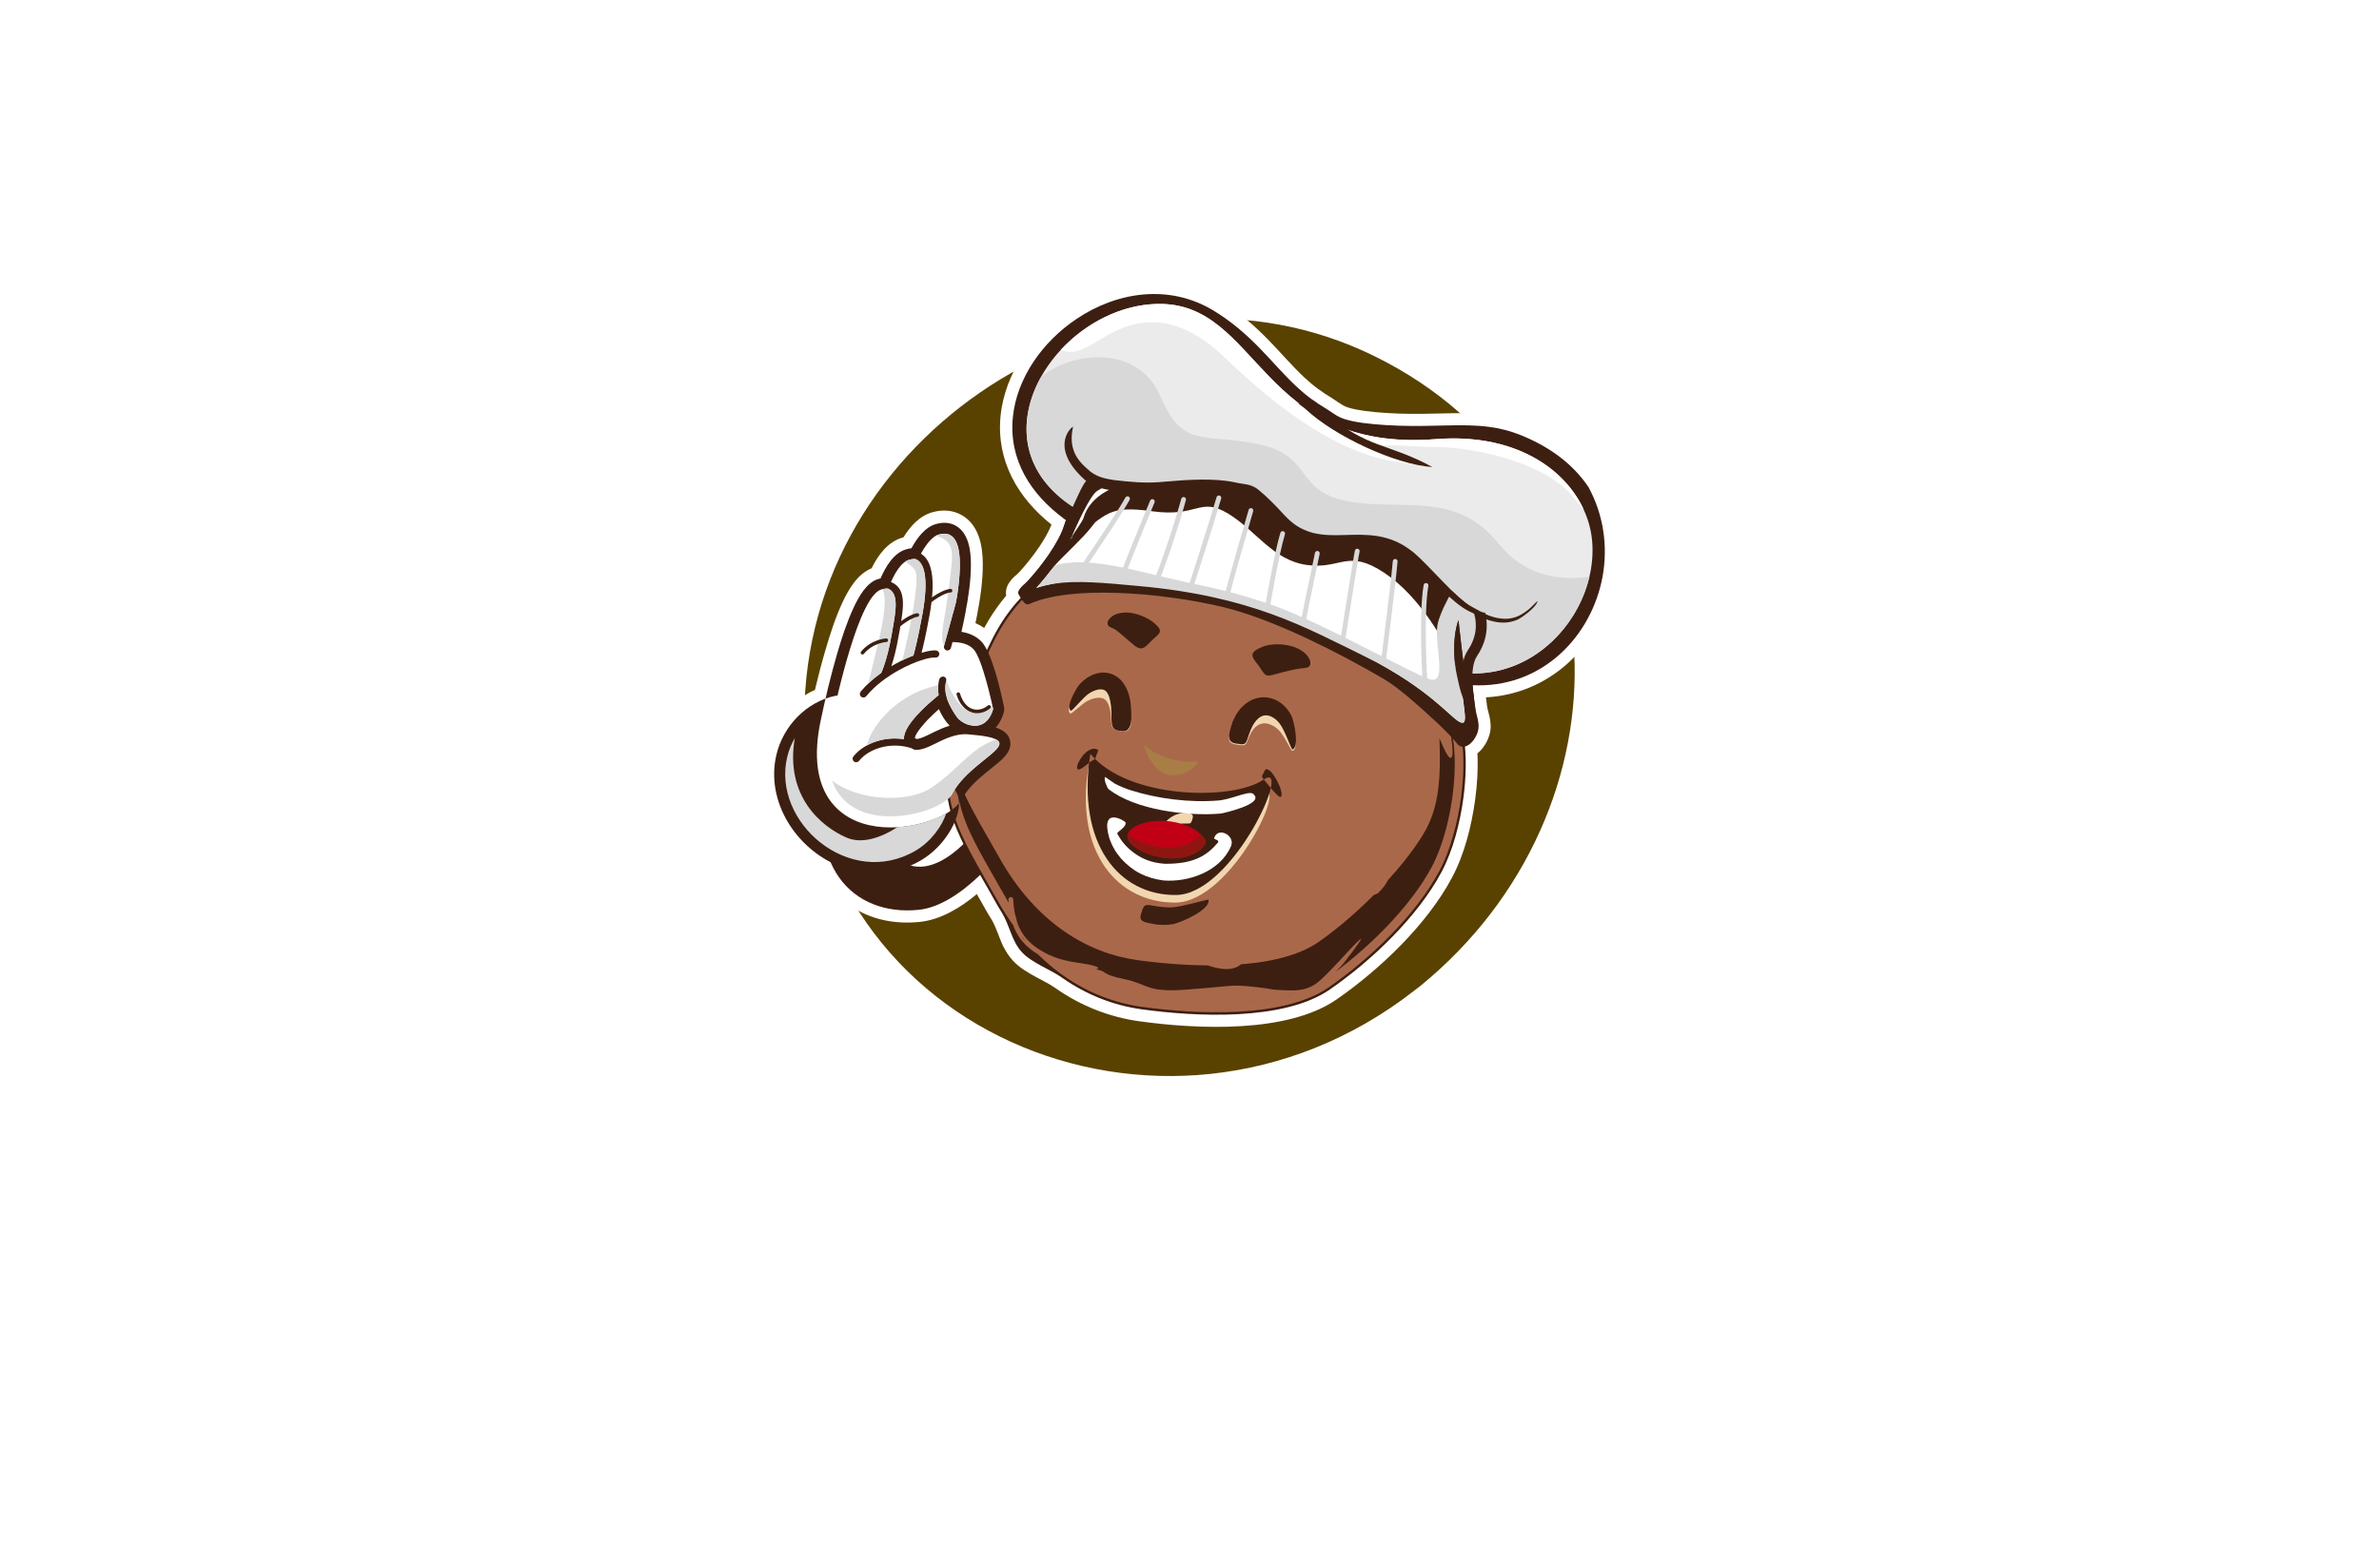 <?xml version="1.0" encoding="utf-8"?>
<!-- Generator: Adobe Illustrator 27.8.1, SVG Export Plug-In . SVG Version: 6.00 Build 0)  -->
<svg version="1.1" xmlns="http://www.w3.org/2000/svg" xmlns:xlink="http://www.w3.org/1999/xlink" x="0px" y="0px"
	 viewBox="0 0 350 230.71" style="enable-background:new 0 0 350 230.71;" xml:space="preserve">
<style type="text/css">
	.st0{fill:#3A2C00;}
	.st1{fill:#00003D;}
	.st2{fill:#F2EAC9;}
	.st3{fill:#D9F4CE;}
	.st4{fill:#FCF1C5;}
	.st5{fill:#FFFBEB;}
	.st6{fill:#E6F5FC;}
	.st7{fill:#EFFFE9;}
	.st8{fill:#FFF9E1;}
	.st9{fill:#FFFAE3;}
	.st10{fill:#E9F6FF;}
	.st11{fill:#FFF9E6;}
	.st12{fill:#FFF3C2;}
	.st13{fill:#DEFFFA;}
	.st14{fill:#FEFFE9;}
	.st15{fill:#D6FCD6;}
	.st16{fill:#E6FFE8;}
	.st17{fill:#FCF2D4;}
	.st18{fill:#F9FFE1;}
	.st19{fill:#FFFFE9;}
	.st20{fill:#191919;}
	.st21{fill:#FFFFFF;}
	.st22{fill:#FFCA55;}
	.st23{fill:#006865;}
	.st24{fill:#00AEB7;}
	.st25{fill:#EDC599;}
	.st26{fill:url(#SVGID_1_);}
	.st27{fill:#250B00;}
	.st28{fill:#FFDBD4;}
	.st29{fill:#231F20;}
	.st30{fill:#7F7F7F;}
	.st31{fill:#FFD468;}
	.st32{fill:#303030;}
	.st33{fill:#007D54;}
	.st34{fill:#EE3631;}
	.st35{fill:#2B2B2B;}
	.st36{fill:#FFB000;}
	.st37{opacity:0.35;fill:#FFFFFF;}
	.st38{fill:#E09C05;}
	.st39{fill:#A8112B;}
	.st40{fill:#FCB040;}
	.st41{fill:#3DA1D8;}
	.st42{fill:#0C8EBC;}
	.st43{fill:#EFC6A3;}
	.st44{fill:#B0DFFF;}
	.st45{fill-rule:evenodd;clip-rule:evenodd;fill:#FEFEFE;}
	.st46{fill:#006284;}
	.st47{fill:#5B5B5B;}
	.st48{fill:#EACAB0;}
	.st49{fill:#442B18;}
	.st50{fill:#663412;}
	.st51{fill:#C18B63;}
	.st52{fill:#3A1801;}
	.st53{fill:#616D0B;}
	.st54{fill:#98B11F;}
	.st55{fill:#606060;}
	.st56{fill:#E0E0E0;}
	.st57{fill-rule:evenodd;clip-rule:evenodd;fill:#FFE183;}
	.st58{fill-rule:evenodd;clip-rule:evenodd;fill:#FFA617;}
	.st59{fill:#FF6745;}
	.st60{fill-rule:evenodd;clip-rule:evenodd;fill:#63A642;}
	.st61{fill-rule:evenodd;clip-rule:evenodd;fill:#925056;}
	.st62{fill-rule:evenodd;clip-rule:evenodd;fill:#2C2F38;}
	.st63{fill:#A5A5A5;}
	.st64{fill:#FFEBB8;}
	.st65{fill:#FFA617;}
	.st66{fill:#AF121A;}
	.st67{fill:#C49718;}
	.st68{fill:#FFD961;}
	.st69{fill:#F93B00;}
	.st70{fill:#FFC02E;}
	.st71{fill:#FA6500;}
	.st72{fill:#9BB200;}
	.st73{fill:#FFF7D6;}
	.st74{fill:#3E9AFF;}
	.st75{fill:#3ED698;}
	.st76{fill:#0F935A;}
	.st77{fill:#ED1C24;}
	.st78{fill:#F68712;}
	.st79{fill:#5B0000;}
	.st80{fill-rule:evenodd;clip-rule:evenodd;fill:#FB6218;}
	.st81{fill:#795B4B;}
	.st82{fill:#513D35;}
	.st83{fill:#661F00;}
	.st84{fill:#3F0000;}
	.st85{fill-rule:evenodd;clip-rule:evenodd;fill:#FFFFFF;}
	.st86{fill:#FFC92F;}
	.st87{fill:#3D1109;}
	.st88{fill:#424241;}
	.st89{fill:none;stroke:#FFDE59;stroke-width:4;}
	.st90{fill:#FFDE59;}
	.st91{fill-rule:evenodd;clip-rule:evenodd;fill:#333231;}
	.st92{fill-rule:evenodd;clip-rule:evenodd;}
	.st93{fill:#FF6D00;}
	.st94{fill:#040507;}
	.st95{fill:#4D433A;}
	.st96{fill:#FF8B00;}
	.st97{filter:url(#Adobe_OpacityMaskFilter);}
	.st98{fill-opacity:0.3;}
	.st99{mask:url(#_x35_0ea534a37_00000039117605408314366780000006090329138646347946_);fill:#EBB22F;}
	.st100{fill:#F39200;}
	.st101{fill:#1D1D1B;}
	.st102{fill:#201F1F;}
	.st103{fill:url(#SVGID_00000137108586664688713090000004795438199091922845_);}
	.st104{fill:url(#SVGID_00000172424881339299677300000010327220332445320376_);}
	.st105{fill:url(#SVGID_00000066476339900643512540000012293858318963106234_);}
	.st106{fill:url(#SVGID_00000071549172558552118560000012601720065858512818_);}
	.st107{fill:url(#SVGID_00000171707732060137041540000016804837449846441614_);}
	.st108{fill:url(#SVGID_00000112605559286032213980000017068128411848224392_);}
	.st109{fill:url(#SVGID_00000011000688706455232690000007793114584561674657_);}
	.st110{fill:url(#SVGID_00000013903979545590221450000002976110292404061115_);}
	.st111{fill:url(#SVGID_00000002363288961866057500000004352034640587745174_);}
	.st112{fill:url(#SVGID_00000096024579462501539840000000788197736922199988_);}
	.st113{fill-rule:evenodd;clip-rule:evenodd;fill:url(#SVGID_00000111872702843983945300000016030129464248705412_);}
	.st114{fill:url(#SVGID_00000097474977679563074860000006779200064774800057_);}
	.st115{fill:url(#SVGID_00000143588768043478144880000002892763154548739482_);}
	.st116{fill:url(#SVGID_00000034803313453840806740000011720613396595958697_);}
	.st117{fill:url(#SVGID_00000175300206613453352130000016068740592804220823_);}
	.st118{fill:#F7941D;}
	.st119{fill:url(#SVGID_00000091706512895942403900000016676704391568569221_);}
	.st120{fill:#F2BA58;}
	.st121{fill:#8FD2CA;}
	.st122{fill:#8DC63F;}
	.st123{fill:#EA715E;}
	.st124{fill:url(#SVGID_00000168113101822219710240000007772459114756289697_);}
	.st125{fill:#A97C50;}
	.st126{fill:#F2F2F2;}
	.st127{fill:#096023;}
	.st128{fill:#191919;stroke:#191919;stroke-linecap:round;stroke-linejoin:round;stroke-miterlimit:10;}
	.st129{fill:#F2F2F2;stroke:#F2F2F2;stroke-linecap:round;stroke-linejoin:round;stroke-miterlimit:10;}
	.st130{fill-rule:evenodd;clip-rule:evenodd;fill:#594200;}
	.st131{fill-rule:evenodd;clip-rule:evenodd;fill:#3D1F11;}
	.st132{fill:#AA684B;}
	.st133{fill-rule:evenodd;clip-rule:evenodd;fill:#F2D6AF;}
	.st134{fill-rule:evenodd;clip-rule:evenodd;fill:#A87D46;}
	.st135{fill-rule:evenodd;clip-rule:evenodd;fill:#C10016;}
	.st136{fill-rule:evenodd;clip-rule:evenodd;fill:#8F1610;}
	.st137{fill-rule:evenodd;clip-rule:evenodd;fill:#EBEBEB;}
	.st138{fill-rule:evenodd;clip-rule:evenodd;fill:#D8D8D8;}
	.st139{fill:#530802;}
	.st140{fill:#EBA23C;}
	.st141{fill:#D5781F;}
	.st142{fill:url(#SVGID_00000096045680670486191940000003492761914048375726_);}
	.st143{fill:#972910;}
	.st144{fill:#F5B52F;}
	.st145{fill:#B34418;}
	.st146{fill:url(#SVGID_00000125604372958497745980000005953432438970619784_);}
	.st147{fill:url(#SVGID_00000129911602230535513010000018009496193770329249_);}
	.st148{fill:#764E48;}
	.st149{fill:#BE5D2D;}
	.st150{fill:#F29950;}
	.st151{fill:url(#SVGID_00000092458381703183756620000011170688138652451484_);}
	.st152{fill:#5B2413;}
	.st153{fill:#FEFEFE;}
	.st154{fill:#485359;}
	.st155{fill:#FF9369;}
	.st156{fill:url(#SVGID_00000094585480550954860130000007478398061951355582_);}
	.st157{fill:url(#SVGID_00000163072982784857450610000011896737862199733180_);}
	.st158{fill:url(#SVGID_00000081633622076592399850000014127097490397982637_);}
	.st159{fill:url(#SVGID_00000065037225249619427000000003571723285897847992_);}
	.st160{fill:url(#SVGID_00000034071069471457377580000007344179122478728321_);}
	.st161{fill:#D60980;}
	.st162{fill:url(#SVGID_00000055696465043225661990000000310332066252166539_);}
	.st163{fill-rule:evenodd;clip-rule:evenodd;fill:#CAB863;}
	.st164{fill-rule:evenodd;clip-rule:evenodd;fill:#00648E;}
	.st165{fill:url(#SVGID_00000127016761405896143860000005130563921568050356_);}
	.st166{fill:url(#SVGID_00000150803986563128756830000012668727581747518881_);}
	.st167{fill:url(#SVGID_00000163048637619969612890000010113971645005497765_);}
</style>
<g id="Layer_1">
</g>
<g id="Layer_2">
</g>
<g id="Layer_3">
</g>
<g id="Layer_4">
</g>
<g id="Layer_5">
</g>
<g id="Layer_6">
</g>
<g id="Layer_7">
</g>
<g id="Layer_8">
</g>
<g id="Layer_9">
</g>
<g id="Layer_10">
</g>
<g id="Layer_11">
</g>
<g id="Layer_12">
</g>
<g id="Layer_13">
</g>
<g id="Layer_14">
</g>
<g id="Layer_15">
	<g>
		<path class="st130" d="M209.04,145.01c31.38-25.67,31.06-73.97-6.82-92.6c-36.47-17.94-82.32,9.99-83.85,51.04
			c-1.78,47.72,52.77,71.06,89.65,42.35L209.04,145.01z"/>
		<path class="st85" d="M119.9,101.5c0.46-1.94,0.96-3.87,1.52-5.79c0.7-2.39,1.47-4.8,2.52-7.06c0.91-1.96,2.2-4.17,4.29-5.03
			c0.98-1.99,2.41-3.93,4.62-4.54c0.02-0.01,0.05-0.01,0.07-0.02c1.02-1.65,2.39-3.18,4.3-3.7c1.48-0.41,3.02-0.31,4.35,0.48
			c2.46,1.47,3,4.45,3.02,7.08c0.02,2.58-0.38,5.2-0.87,7.73c-0.07,0.35-0.14,0.69-0.21,1.04c0.45,0.19,0.88,0.43,1.28,0.72
			c0.19-0.34,0.38-0.68,0.58-1.02c0.78-1.32,1.67-2.57,2.66-3.74c-0.01-0.07-0.02-0.15-0.03-0.23c-0.1-1.05,0.53-1.91,1.25-2.59
			c0.22-0.2,0.5-0.42,0.69-0.63c0.89-0.96,2.01-2.34,2.98-3.77c0.74-1.1,1.39-2.23,1.77-3.24c-4.95-3.94-8.13-9.4-7.49-15.95
			c0.31-3.21,1.52-6.26,3.29-8.94c1.79-2.72,4.17-5.06,6.87-6.87c6.64-4.44,15.01-5.53,22.03-1.28c2.73,1.65,5.07,3.66,7.29,5.94
			c1.77,1.82,3.42,3.78,5.28,5.51c0.62,0.57,1.26,1.12,1.94,1.62c0.25,0.16,0.49,0.33,0.73,0.5c0.09,0.06,0.18,0.13,0.27,0.2
			c0.2,0.13,0.41,0.26,0.62,0.38c0.83,0.48,1.84,1.35,2.74,1.64c0.79,0.26,1.65,0.4,2.47,0.52c1.08,0.15,2.17,0.24,3.25,0.31
			c0.64,0.04,1.27,0.07,1.91,0.09c2.33,0.08,4.66,0.01,7-0.04c2.13-0.05,4.27-0.06,6.39,0.22c1.75,0.23,3.44,0.66,5.08,1.32
			c4.31,1.74,8.13,4.38,10.77,8.27c0.04,0.06,0.07,0.11,0.1,0.17c2.41,4.39,3.18,9.52,2.26,14.43c-0.87,4.68-3.23,9.08-6.75,12.29
			c-3.39,3.09-7.61,4.85-12.12,5.09c0,0.02,0,0.05,0,0.07c0.05,0.39,0.1,0.79,0.15,1.18c0,0,0,0.01,0,0.01
			c0.06,0.49,0.25,1.04,0.36,1.54c0.2,0.9,0.27,1.78,0.01,2.67c-0.26,0.91-0.76,1.79-1.43,2.46c-0.11,0.11-0.23,0.21-0.35,0.31
			c0.11,2.26-0.03,4.58-0.33,6.77c-0.52,3.86-1.57,8.06-3.41,11.51c-3.67,6.9-10.59,13.5-16.98,17.93
			c-7.26,5.03-20.55,4.38-28.98,3.22c-4.46-0.61-8.69-2.29-12.37-4.88c-0.82-0.58-1.78-1.05-2.66-1.52
			c-1.27-0.68-2.61-1.45-3.6-2.51c-0.61-0.66-1.08-1.4-1.47-2.2c-0.62-1.29-1.01-2.82-1.77-4.01c-0.37-0.58-0.71-1.17-1.04-1.77
			c-0.34-0.6-0.69-1.21-1.04-1.83c-2.42,2.02-5.31,3.77-8.37,4.09c-3.52,0.37-7.11-0.27-10.07-2.26c-1.99-1.34-3.48-3.14-4.48-5.23
			c-3.89-2.19-6.94-5.91-8.15-10.22c-0.67-2.39-0.75-4.9-0.18-7.31C113.43,106.65,116.22,103.19,119.9,101.5z"/>
		<path class="st131" d="M233.69,71.66c-0.01-0.01-0.01-0.02-0.02-0.03c-2.43-3.59-5.98-6.01-9.95-7.61c-1.5-0.61-3.04-1-4.65-1.21
			c-2.02-0.27-4.08-0.25-6.12-0.21c-2.37,0.05-4.72,0.12-7.09,0.04c-0.66-0.02-1.31-0.05-1.96-0.09c-1.13-0.07-2.27-0.17-3.39-0.32
			c-0.92-0.13-1.89-0.3-2.78-0.59c-1.16-0.38-2.04-1.19-3.08-1.79c-0.25-0.15-0.49-0.3-0.73-0.45c-0.1-0.07-0.2-0.15-0.29-0.22
			c-0.17-0.11-0.42-0.29-0.71-0.48c-0.75-0.55-1.46-1.15-2.15-1.79c-1.88-1.75-3.55-3.73-5.34-5.57c-2.12-2.19-4.32-4.08-6.93-5.66
			c-6.43-3.88-14.07-2.81-20.11,1.24c-2.51,1.68-4.72,3.86-6.38,6.37c-1.61,2.44-2.72,5.22-3,8.13c-0.61,6.25,2.65,11.32,7.54,14.92
			c0.09,0.07,0.19,0.14,0.28,0.21c-0.09,0.23-0.18,0.47-0.25,0.71c-0.79,2.63-3.44,6.13-5.3,8.15c-0.45,0.49-1.04,1.47-0.72,2.16
			c-1.35,1.36-2.56,2.93-3.63,4.73c-1.2,2.03-2.14,4.19-3.01,6.37c-0.92,2.31-1.76,4.65-2.72,6.94c-3.27,7.9-2.21,12.99,0.55,18.59
			c3.35-3.21,5.78-7.59,5.78-7.59l4.65,1.57c0.24,0.08-3.23,6.01-7.98,10.56c0.68,1.2,1.41,2.45,2.15,3.78
			c0.31,0.56,0.64,1.13,0.98,1.67c1.24,1.95,1.46,4.25,3.04,5.95c1.45,1.56,4.24,2.53,5.99,3.8c3.46,2.41,7.4,3.99,11.58,4.57
			c7.89,1.09,20.92,1.79,27.72-2.92c6.13-4.24,12.9-10.68,16.43-17.3c1.72-3.23,2.72-7.29,3.21-10.9c0.36-2.71,0.53-6.05,0.04-9.1
			c0.15-0.04,0.3-0.09,0.45-0.17c1.34-0.7,1.4-2.74,1.24-4.04c-0.05-0.43-0.11-0.85-0.17-1.28c0.01-0.31-0.04-0.65-0.11-0.96
			c-0.04-0.34-0.07-0.68-0.09-1.02c4.79,0.24,9.31-1.35,12.9-4.62c3.24-2.96,5.4-7,6.2-11.3C236.6,80.38,235.9,75.69,233.69,71.66z
			 M144.2,128.74c-2.74,2.63-5.9,4.8-9.02,5.13c-9.65,1.01-17.27-6.52-12.96-21.35l13.97-1.13c0,0-8.11,15.06-1.69,16.08
			c2.52,0.4,5.08-1.19,7.25-3.27c3.35-3.21,5.78-7.59,5.78-7.59l4.65,1.57C152.42,118.26,148.95,124.19,144.2,128.74z"/>
		<path class="st132" d="M162.91,80.63c7.41-1.66,15.18-2.19,22.65-0.55c5.55,1.22,10.64,3.59,15.11,7.11
			c3.45,2.72,6.38,6,8.83,9.64c0.91,1.35,1.75,2.74,2.54,4.17c0.52,0.95,1.01,1.91,1.53,2.86c2.03,3.71,1.92,9.39,1.38,13.47
			c-0.48,3.55-1.49,7.62-3.17,10.79c-3.48,6.53-10.23,12.96-16.31,17.17c-6.7,4.64-19.68,3.93-27.47,2.86
			c-4.13-0.57-8.01-2.13-11.43-4.51c-4.18-2.91-7.44-6.87-9.91-11.3c-5.44-9.74-9.84-15.22-5.13-26.6c0.95-2.3,1.8-4.63,2.72-6.95
			c0.86-2.17,1.8-4.31,2.99-6.32c3.63-6.13,8.94-9.42,15.53-11.8C162.81,80.66,162.86,80.65,162.91,80.63z M163.19,81.87
			c-14.97,5.4-16.04,13.61-20.49,24.36c-4.46,10.76-0.4,15.72,5.06,25.5c0.37,0.66,0.74,1.29,1.13,1.9
			c1.06,1.66,0.54,3.23,1.71,4.55c1.05,1.18,3.78,2.16,4.91,3.08c4.01,3.31,8.4,5.06,12.65,5.65c7.26,1,20.16,1.79,26.58-2.65
			c6.41-4.44,12.77-10.82,15.92-16.73c3.14-5.9,4.77-17.62,1.8-23.06C209.49,99.04,198.32,74.02,163.19,81.87z M163.19,81.87
			c-14.97,5.4-16.04,13.61-20.49,24.36c-1.23,2.96-1.81,5.48-1.89,7.79c1.17,3.7,3.5,7.32,6.16,12.09
			c5.46,9.78,13.15,14.17,20.4,15.17c7.26,1,20.17,1.79,26.58-2.65c6.41-4.44,13.32-11.85,15.92-16.73c2.6-4.88,1.9-11.1,1.81-16.54
			c-0.21-0.67,2.42,2.09,0.79-0.9C210.83,101.48,198.32,74.02,163.19,81.87z M206.67,117.58c-3.46-0.07-5.28,0.98-2.88,4.24
			c2.4,3.26,5,1.84,5.73,0.59C210.24,121.15,209.8,116.69,206.67,117.58z M191.59,129.8c-1.96,0.82-3.15,4.16-1.67,6.88
			c1.48,2.72,6.28-0.04,6.79-1.54C197.21,133.64,197.5,128.99,191.59,129.8z M152.04,110.5c-3.8-0.93-6.89-0.22-5.95,3.79
			c0.94,4.02,6.23,3.71,7.84,1.35C155.53,113.28,154.15,110.88,152.04,110.5z M165.03,119.17c-1.86,0.44-2.83,1.93-3.39,4.51
			c-0.56,2.58,5.09,3.68,7.23,1.81C171.01,123.62,168.01,119.1,165.03,119.17z M155.78,124.88c-3.48,0.02-6.18,2.86-1.49,4.42
			C158.98,130.87,159.05,125.97,155.78,124.88z M179.97,137.08c-4.07,1.12-6.27,4.28-0.78,5.38
			C184.67,143.56,184.41,137.41,179.97,137.08z M165.32,137.85c3.06-6.6-10.31-8.89-7.78-2.12
			C159.01,139.64,162.88,140.47,165.32,137.85z M163.19,81.87c-6.3,2.27-10.13,5.04-12.8,8.28c0.03,0.1,0.08,0.19,0.14,0.28
			c0.32,0.49,0.91,0.7,1.46,0.51c7.13-2.38,18.09-1.91,25.17,0.07c4.47,1.25,13.35,4.9,17.67,6.62c3.43,1.36,6.44,2.77,9.63,4.63
			c2.81,1.64,4.03,2.71,6.47,4.86c0.63,0.56,1.62,3.77,2.28,4.3c1.09,0.87,0.03-4.2,0.01-5.11c-0.21-0.67-0.46-1.28-0.76-1.83
			C209.49,99.04,198.32,74.02,163.19,81.87z M201.3,100.68c-3.12-0.94-6.09-0.68-5.81,2.58c0.28,3.26,4.94,8.48,7.26,6.69
			C205.07,108.17,207.41,101.66,201.3,100.68z M175.41,90.85c-0.87,1.04-1.03,2.39,0.08,3.38c2.25,2.01,6.87,0.46,7.27-1.04
			C183.56,90.26,176.85,89.12,175.41,90.85z M154.52,89.94c-4.57,1.56-4.45,5.74-1.64,7.47c2.81,1.73,6.79-0.48,7.63-1.79
			C161.34,94.3,158.85,87.84,154.52,89.94z M170.33,133.38c0.67,0.1,1.25,0.15,1.94,0.14c1.56-0.04,5.32-1.23,5.53-1.13
			c0.3,1.44-3.89,3.31-5.26,3.6c-0.92,0.13-1.66,0.14-2.58,0.02c-1.72-0.32-2.55-0.37-2.01-1.76
			C168.34,132.84,168.59,133.11,170.33,133.38z M148.36,132.36c-0.01-0.19,0.14-0.36,0.33-0.37c0.19-0.01,0.36,0.14,0.37,0.33
			c0.11,2.18,0.57,3.76,1.34,4.98c0.77,1.21,1.85,2.08,3.19,2.82c2.03,1.12,3.87,1.39,5.93,1.69c2.78,0.41,2.72,1.11-0.1,0.7
			c-2.12-0.31-4.02-0.59-6.17-1.77c-1.44-0.8-2.61-1.73-3.45-3.06C148.98,136.36,148.48,134.67,148.36,132.36z M184.77,146.15
			c-0.19-0.01-0.48,0.09-0.47-0.1c0.02-0.75,2.81-0.45,3.41-0.41c2.93,0.19,4.72,0.27,6.57-1.44c1.03-0.95,1.92-1.9,2.72-2.75
			c0.95-1.02,1.82-2.01,2.75-2.92c1.85-1.82-2.16,3.32-2.24,3.4c-0.8,0.86-1.69,1.8-2.76,2.79c-2.08,1.92-4.46,1.76-7.55,1.56
			C186.43,146.23,185.62,146.18,184.77,146.15z M174.35,145.63c-5.77,0.41-5.31-0.8-8.94-1.56c-3.63-0.75-2.28-1.08-4.19-1.45
			c-0.35,0.04-0.95,0.02-1.8-0.11c-1.04-0.15-2.03-0.3-3.02-0.54c3.76,2.85,7.82,4.39,11.75,4.94c5.75,0.79,15.06,1.46,21.86-0.52
			c-0.88,0.02-1.81-0.05-2.83-0.11c-0.77-0.05-1.58-0.1-2.43-0.13c-0.19-0.01-0.48,0.09-0.47-0.1c0.02-0.68,2.28-0.5,3.17-0.43
			c-1.46-0.27-3.73-0.53-5.06-0.58C180.66,144.98,180.12,145.21,174.35,145.63z M171.79,108.52c3.45-4.72-3.74-2.27-1.73,0.49
			C170.43,109.51,171.31,108.9,171.79,108.52z M206.41,110.46c3.91,1.18,0.91-4.1-0.65-1.3
			C205.47,109.67,206.05,110.2,206.41,110.46z M183.73,132.52c-1.91,6.31,6.61,1.48,2.1-1.05
			C185.02,131.01,184.16,131.95,183.73,132.52z M147.68,99.81c-1.09,3.59,3.76,0.85,1.2-0.6C148.41,98.94,147.93,99.48,147.68,99.81
			z M170.12,98.44c6.21,2.54,2.14-6.55-0.86-2.23C168.72,96.99,169.59,97.95,170.12,98.44z M202.72,131.44
			c6.22-6.14-6.76-5.91-3.12-0.11C200.27,132.39,201.86,131.84,202.72,131.44z M197.39,115.74c5.77,0.99,0.58-5.98-1.16-1.74
			C195.91,114.78,196.84,115.42,197.39,115.74z M148.48,107.14c7.67,3.61,3.12-8.13-0.94-2.87
			C146.8,105.23,147.84,106.49,148.48,107.14z"/>
		<path class="st133" d="M160.11,113.02c5.64,6.44,21.04,6.71,25.47,3.8c4.43-2.92-4.27,15.97-12.69,15.99
			C164.47,132.82,158.14,125.57,160.11,113.02z"/>
		<path class="st134" d="M168.26,109.54c2.19,2.15,6.01,2.74,7.64,2.51C177.54,111.83,170.89,118.14,168.26,109.54z"/>
		<path class="st131" d="M160.41,110.92c5.59,6.74,21.01,6.91,25.47,3.8c4.46-3.11-4.41,16.87-12.84,16.97
			C164.62,131.78,158.34,124.17,160.41,110.92z M174.11,121.17c-0.03,0-0.11,0.01-0.13,0.01c-0.43,0.05-0.75,0.13-1.15,0.31
			c-0.42,0.2-0.73,0.42-1.09,0.74c-0.22,0.21-0.99,1.17-1.15,1.17c-0.34-0.25,0.28-1.56,0.42-1.82c0.35-0.56,0.7-0.93,1.23-1.3
			c0.54-0.36,1.01-0.54,1.63-0.63c0.03-0.01,0.16-0.02,0.2-0.02c0.83,0,1.69-0.04,1.35,0.9
			C175.2,121.36,175.06,121.14,174.11,121.17z M160.96,111.76c-0.22,0.12-0.41,0.24-0.62,0.39c-0.35,0.26-1.34,1.19-1.74,1.07
			c-0.52-0.38,0.5-1.78,0.75-2.09c0.27-0.31,0.52-0.54,0.87-0.74c0.02-0.01,0.07-0.03,0.09-0.05c0.22-0.1,0.4-0.16,0.63-0.17
			c0.82,0.04,0.63,0.3,0.45,0.72c-0.09,0.26-0.18,0.47-0.26,0.74c0,0.03-0.12,0.08-0.14,0.1
			C160.99,111.75,160.98,111.75,160.96,111.76z M187.24,113.87c0.29,0.37,0.49,0.76,0.72,1.17c0.22,0.44,0.42,0.88,0.52,1.36
			c0.05,0.18,0.09,0.36,0.07,0.54c0,0.07,0,0.14-0.03,0.2c-0.02,0.08-0.05,0.13-0.14,0.12c-0.06-0.01-0.1,0-0.16-0.03
			c-0.05-0.02-0.09-0.05-0.13-0.09c-0.13-0.08-0.25-0.21-0.35-0.33c-0.32-0.31-0.62-0.67-0.91-1.02c-0.26-0.33-0.54-0.65-0.8-0.98
			c-0.02-0.03-0.05-0.06-0.07-0.08c-0.1-0.14-0.19-0.24-0.27-0.39c-0.09-0.18,0.16-0.49,0.25-0.66c0.19-0.39,0.18-0.7,0.77-0.34
			c0.16,0.07,0.33,0.29,0.45,0.42C187.19,113.8,187.22,113.84,187.24,113.87z M186.16,95.02c0.84-0.21,1.59-0.25,2.46-0.19
			c1.03,0.1,1.87,0.31,2.77,0.85c0.44,0.27,0.76,0.53,1.06,0.96c0.28,0.43,0.57,1.13,0.06,1.51c-0.29,0.16-0.83,0.17-1.17,0.21
			c-0.04,0-0.69,0.11-0.72,0.12c-0.58,0.12-1.14,0.23-1.72,0.38c-0.54,0.14-1.06,0.29-1.59,0.43c-0.04,0.01-0.11,0.03-0.15,0.04
			c-1.16,0.29-1.15-0.24-1.98-1.37c-1.07-1.37-1.64-1.94,0.74-2.86C185.95,95.07,186.11,95.03,186.16,95.02z M167.03,95.08
			c-0.46-0.35-0.9-0.75-1.34-1.12c-0.36-0.31-0.71-0.61-1.07-0.92c-0.17-0.13-0.33-0.26-0.51-0.38c-0.28-0.22-0.83-0.32-1.05-0.58
			c-0.36-0.49,0.11-1.04,0.49-1.35c0.38-0.28,0.74-0.41,1.2-0.51c0.91-0.18,1.66-0.09,2.55,0.16c0.9,0.28,1.63,0.63,2.39,1.19
			c1.57,1.31,1,1.55-0.16,2.6C168.6,95.05,168.16,95.87,167.03,95.08z"/>
		<path class="st135" d="M166.56,121.91c2.71-2,8.87-1.31,10.76,1.65c0.54,0.84-2.01,3.36-6.36,2.62
			C167.25,125.55,164.53,123.41,166.56,121.91z"/>
		<path class="st85" d="M179.7,119.69c-0.25,0.04-0.26,0.03-0.27,0.03c-4.74,0.39-12.42-0.52-16.35-3.62
			c-0.18-0.14-0.75-1.48-0.49-1.78c0.01,0,1.27,0.9,1.43,0.99c0.75,0.39,1.47,0.68,2.27,0.95c4.04,1.29,8.82,1.88,13.05,1.52
			c0.08-0.01,0.17-0.02,0.25-0.03c2.07-0.3,4.47-1.58,4.89-0.82C185.92,118.33,179.95,119.65,179.7,119.69z M171.14,129.55
			c-2.57-0.36-4.44-1.29-6.22-3.23c-0.83-0.99-1.34-1.86-1.75-3.11c-1.3-4.68,2.34-2.39,2.4-2.23c0.26,0.7-1.32,1.45-1.2,1.68
			c0.51,0.95,1.02,1.6,1.81,2.32c1.59,1.36,3.12,1.97,5.18,2.12c4.24,0.04,6.16-1.18,7.78-3.07c0.41-0.48-0.6-0.45-0.51-0.73
			c0.56-1.72,3.16-0.36,2.47,1.23C179.46,128.3,174.74,129.85,171.14,129.55z"/>
		<path class="st136" d="M176.63,122.74c-0.62,1.04-2.9,2.41-6.26,1.84c-0.29-0.05-0.58-0.11-0.85-0.17
			c-1.55-0.37-2.86-1.01-3.59-1.72c-0.36,1.03,0.89,2.17,2.82,2.9c0.67,0.25,1.42,0.46,2.21,0.59c4.35,0.73,6.9-1.78,6.36-2.62
			C177.13,123.26,176.9,122.99,176.63,122.74z"/>
		<path class="st133" d="M181.64,106.32c0.26-0.37,0.51-0.65,0.88-0.95c0.58-0.45,1.1-0.72,1.89-0.91c0.75-0.16,1.35-0.16,2.13-0.02
			c0.75,0.17,1.28,0.39,1.9,0.79c0.61,0.43,0.99,0.82,1.39,1.38c0.42,0.74,1.32,3.59,0.3,3.89c-0.23-0.09-1.18-2.25-2.01-3.08
			c-0.31-0.3-0.6-0.52-1.01-0.72c-0.3-0.14-0.56-0.23-0.9-0.26c-0.29-0.02-0.49,0-0.75,0.08c-0.31,0.11-0.52,0.25-0.75,0.45
			c-0.19,0.18-0.33,0.34-0.47,0.55c-0.11,0.16-0.2,0.31-0.29,0.48c-0.7,1.44-0.38,1.85-1.83,1.58c-1.8-0.14-1.39-1.12-0.88-2.51
			C181.35,106.79,181.48,106.56,181.64,106.32z M163.34,104.59c-0.08-0.37-0.16-0.7-0.32-1.06c-0.12-0.23-0.25-0.43-0.47-0.61
			c-0.17-0.13-0.31-0.18-0.54-0.23c-0.33-0.05-0.61-0.02-0.92,0.04c-0.45,0.1-0.78,0.23-1.16,0.43c-0.67,0.37-2.24,1.84-2.41,1.85
			c-0.88-0.44,0.63-2.52,1.08-2.96c0.46-0.4,0.88-0.67,1.5-0.93c0.63-0.24,1.16-0.36,1.88-0.37c0.79,0.02,1.37,0.16,2.05,0.51
			c0.73,0.41,1.15,0.84,1.55,1.47c0.35,0.57,0.52,1.05,0.65,1.67c0.17,1.25,0.65,3.59-1.32,3.17
			C163.09,107.45,163.64,106.43,163.34,104.59z"/>
		<path class="st131" d="M181.79,105.29c0.28-0.48,0.54-0.85,0.92-1.25c0.6-0.6,1.14-0.97,1.94-1.24c0.76-0.23,1.37-0.26,2.15-0.11
			c0.75,0.18,1.27,0.45,1.87,0.93c0.6,0.52,0.97,1.01,1.34,1.71c0.4,0.93,1.18,4.53,0.14,4.96c-0.22-0.1-1.1-2.82-1.9-3.85
			c-0.3-0.37-0.58-0.64-0.99-0.88c-0.3-0.17-0.55-0.27-0.9-0.3c-0.29-0.01-0.49,0.02-0.76,0.14c-0.32,0.15-0.53,0.34-0.77,0.6
			c-0.2,0.23-0.34,0.45-0.5,0.72c-0.11,0.21-0.21,0.41-0.31,0.63c-0.77,1.87-0.45,2.38-1.91,2.09c-1.8-0.1-1.35-1.37-0.79-3.18
			C181.47,105.91,181.61,105.61,181.79,105.29z M163.45,103.83c-0.06-0.47-0.14-0.89-0.28-1.34c-0.11-0.29-0.23-0.54-0.45-0.77
			c-0.17-0.16-0.31-0.22-0.53-0.27c-0.33-0.05-0.61,0-0.93,0.09c-0.45,0.14-0.8,0.33-1.19,0.6c-0.69,0.5-2.32,2.44-2.5,2.45
			c-0.86-0.53,0.74-3.25,1.2-3.83c0.48-0.53,0.92-0.9,1.54-1.25c0.64-0.34,1.18-0.51,1.9-0.55c0.79-0.01,1.37,0.15,2.04,0.57
			c0.72,0.49,1.12,1.03,1.5,1.81c0.33,0.71,0.48,1.33,0.59,2.1c0.12,1.59,0.51,4.56-1.45,4.1
			C163.09,107.49,163.68,106.16,163.45,103.83z M233.38,71.83c9.62,17.51-11.47,43.19-35.99,18.4
			c-14.02-14.18-25.39-2.9-40.63-14.16c-19.96-14.74,4.57-40.36,21.56-30.08c7.53,4.55,10.09,10.63,16.16,14.17
			c1,0.58,1.91,1.42,3.15,1.82c2.01,0.66,5.29,0.92,8.22,1.02c7.34,0.26,12.25-0.87,17.74,1.35
			C226.6,65.56,230.61,67.74,233.38,71.83z"/>
		<path class="st137" d="M170.32,44.72c-15.02,0.28-28.32,20.81-11.38,30.53s28.03,0.09,38.82,12.92
			c18.8,22.35,37.81,5.75,36.47-8.65c-0.74-7.98-8.88-16.01-22.96-14.91C185.19,66.66,185.34,44.44,170.32,44.72z"/>
		<path class="st85" d="M170.32,44.72c-5.42,0.1-10.61,2.84-14.25,6.75c1.68,0.85,3.62-0.14,6.2-1.74
			c3.45-2.13,9.76-4.98,17.91,2.87c8.14,7.84,16.76,14.12,25.49,15.39c8.73,1.27,1.25-0.38-1.94-1.73c-3.19-1.34,3.46-0.5,7.98-0.47
			s15.15,1.96,19.54,7.12c0.64,0.76,1.23,1.44,1.75,2.07c-2.85-6.19-10.34-11.26-21.72-10.37
			C185.19,66.66,185.34,44.44,170.32,44.72z"/>
		<path class="st138" d="M153.16,55.46c-3.67,6.57-3.13,14.68,5.78,19.79c16.94,9.73,28.03,0.09,38.82,12.92
			c16.47,19.59,33.11,9.26,36.07-3.29c-4.68,0.6-9.57-0.19-13.39-4.93c-6.35-7.9-14.37-4.66-22.25-6.22
			c-7.88-1.55-4.93-6.74-13.17-8.39c-8.24-1.65-11.01,0.66-14.31-7.04C167.42,50.61,157.71,51.71,153.16,55.46z"/>
		<path class="st131" d="M151.28,85.41c1.86-2.02,4.51-5.52,5.3-8.15c0.19-0.63,0.45-1.23,0.79-1.79c0.19-0.31,0.35-0.67,0.51-1
			c0.21-0.46,0.42-0.92,0.63-1.39c0.3-0.64,0.62-1.33,1-1.93c0.25-0.4,0.72-1.05,1.27-0.85c1.46,0.51,2.92,0.78,4.47,0.66
			c1.19-0.09,2.28-0.41,3.44-0.67c0.73-0.17,1.46-0.3,2.22-0.32c6.64-0.24,13.72,0.97,20.12,2.7c6.42,1.74,13.18,4.27,18.82,7.83
			c3.88,2.45,8.87,6.5,8.88,11.53c0.01,1.62-0.52,3.14-1.42,4.49c-0.63,0.95-0.72,2.39-0.7,3.5c0.03,1.36,0.24,2.71,0.41,4.06
			c0.13,1.07,0.75,2.34,0.42,3.51c-0.49,1.72-2.14,3.04-3.08,1.82c-1.33-1.73-4.93-4.9-6.34-6.13c-1.4-1.21-2.96-2.51-4.55-3.44
			c-6.41-3.73-15.09-8.17-22.18-10.16c-7.08-1.98-22.72-4-29.88-0.8c-0.64,0.29-1.09-0.7-1.53-1.38
			C149.45,86.82,150.8,85.93,151.28,85.41z"/>
		<path class="st85" d="M159.4,76.24c-0.14,0.48-1.61,2.47-1.84,2.97c-1.64,3.56-5.09,7.3-5.09,7.3c6.86-2.29,20.29-1.29,31.96,2.29
			c8.18,2.51,15.15,6.9,19.87,9.64c7.86,4.58,9.86,8.13,10.95,7.89c1.11-0.24-1.6-7.21,0.72-10.71
			C226.35,79.98,164.18,60.29,159.4,76.24z M157.6,79.11c0.26-0.1,0.53-0.2,0.82-0.32c4.46-2.94,4.4-4.5,11.1-3.56
			c6.69,0.94,6.96-2.17,11.11,0.31c4.15,2.48,6.62,6.91,11.65,7.59c5.03,0.69,5.97-2.44,11.37,1.15s8.97,10.34,10.45,13.44
			c0.19,0.41,0.55,0.57,0.99,0.54c0.12-0.98,0.39-1.89,0.89-2.65c9.37-14.12-41.1-32.1-54.57-23.37
			C160.3,72.97,158.3,77.56,157.6,79.11z"/>
		<path class="st138" d="M213.64,87c-0.81,1.4-1.68,3.11-2.08,4.59c-0.63,2.32,0.87,7.14-0.2,8.22c-0.22,0.22-0.54,0.28-1,0.14
			c-0.14-0.04-0.3-0.1-0.49-0.18c-1.25-0.5-3.59-1.69-6.42-3.13c-1.82-0.93-3.84-1.96-5.9-2.98c-4.08-2.02-8.29-3.99-11.36-4.98
			c-7.36-2.38-7.67-1.98-18.26-4.56c-2.89-0.7-5.24-1.12-7.19-1.29c-1.06-0.09-2.01-0.12-2.86-0.07c-1.02,0.05-1.9,0.19-2.68,0.41
			c-0.01,0.01-0.01,0.01-0.02,0.02c-0.05,0.05-0.09,0.1-0.13,0.14c-0.71,0.98-1.4,1.81-1.88,2.38c-0.43,0.5-0.7,0.8-0.7,0.8
			c0.79-0.26,1.66-0.47,2.59-0.62c3.4-0.54,7.66-0.1,12.37,0.33c16.74,1.5,24.71,6.15,33.23,10.3c1.34,0.65,2.56,1.3,3.63,1.92
			c2.08,1.21,3.74,2.35,5.09,3.37c1.2,0.91,2.15,1.71,2.92,2.39c0.99,0.88,1.67,1.53,2.17,1.87c0.32,0.22,0.56,0.31,0.77,0.27
			c0.46-0.1,0.26-1.38,0.04-3.09c-0.03-0.21-0.06-0.43-0.08-0.65c-0.13-0.3-0.25-0.65-0.35-1.02c-0.22-0.8-0.38-1.66-0.5-2.18
			c-0.39-1.69-0.75-5.35,0.22-8.15c0.03,0.06,0.4,3.68,0.71,6.01c0.15-0.59,0.38-1.15,0.7-1.63c1.35-2.04,1.45-4.12,0.59-6.16
			C215.62,88.77,214.63,87.91,213.64,87z M159.01,63.47c-1.23,5.84,0.08,8.9,11.53,7.95c11.45-0.95,11.98-1.58,17.88,4.84
			c5.9,6.42,12.41,0.08,19.15,5.38c6.74,5.3,6.14,8.8,13.46,8.66s3.09-7.46-6.85-12.09c-3.26-1.51-12.14-2.29-18.8-4.77
			C181.69,68.35,167.22,61.4,159.01,63.47z"/>
		<path class="st131" d="M214.34,99.39c-0.39-1.69-0.75-5.35,0.22-8.15c0.04,0.08,0.68,6.52,0.98,7.73
			c0.21,0.99,1.64,4.42,0.58,4.44C215.11,103.65,214.63,100.6,214.34,99.39z M159.92,77.05c0.31-0.25,0.65-0.54,1-0.73
			c0.11-0.07,0.23-0.14,0.35-0.18c0.07-0.03,0.2-0.09,0.22,0.01c0.03,0.1,0.02,0.1-0.05,0.2c-0.05,0.1-0.13,0.21-0.2,0.31
			c-0.2,0.32-0.48,0.66-0.72,0.95c-1.18,1.54-3.83,3.94-5.34,5.58c-0.94,1-1.05,1.41-1.7,0.75
			C153.05,83.54,159.01,77.76,159.92,77.05z M171.68,70.85c3.1-0.27,6.89-0.51,9.89,0.1c1.4,0.35,2.37,0.18,3.52,1.07
			c1.36,1.11,2.62,2.41,3.81,3.72c1.31,1.39,2.41,2.15,4.22,2.66c1.59,0.39,2.93,0.37,4.56,0.33c1.75-0.05,3.24-0.11,4.98,0.15
			c2.11,0.38,3.49,1,5.21,2.33c2.64,2.21,6.3,6.85,8.67,8.07c1.46,0.76,2.06,1.29,3.78,1.66c1.02,0.18,1.8,0.16,2.8-0.19
			c1.81-0.73,2.83-2.2,3.08-2.31c-0.1,0.84-2.2,2.38-2.94,2.74c-1.08,0.44-1.93,0.51-3.05,0.36c-1.88-0.34-2.39-0.86-3.97-1.54
			c-2.72-1.26-6.2-5.62-9.01-7.89c-1.59-1.18-2.85-1.71-4.78-2.02c-1.66-0.21-3.11-0.13-4.78-0.05c-1.77,0.08-3.17,0.1-4.9-0.29
			c-2.06-0.55-3.35-1.4-4.86-2.96c-1.15-1.23-2.3-2.47-3.61-3.51c-0.99-0.75-1.73-1.16-2.93-1.45c-2.75-0.52-6.89,0.04-9.74,0.29
			c-0.36,0.03-0.72,0.06-1.07,0.09c-2.37,0.18-4.62,0.28-6.95-0.04c-1.52-0.24-2.82-0.57-4.04-1.59c-5.5-4.96-1.63-8.08-1.71-7.74
			c-0.83,3.71,1.16,5.35,2.59,6.57c1.01,0.78,2.17,1.03,3.4,1.22c2.23,0.27,4.5,0.48,6.75,0.31
			C170.96,70.91,171.32,70.88,171.68,70.85z M195.08,60.78c6.1,5.27,9.07,4.36,15.66,7.94c-5.41-0.33-14.42-4.56-18.6-8.47
			c-0.9-0.8-1.29-0.69-1.04-1.49C191.3,57.66,194.3,60.11,195.08,60.78z"/>
		<path class="st138" d="M158.9,84.73c-0.11,0.16-0.33,0.2-0.49,0.09c-0.16-0.11-0.2-0.33-0.09-0.49c1.58-2.32,3.33-4.93,4.75-7.1
			c1.15-1.76,2.07-3.23,2.5-4.02c0.09-0.17,0.31-0.23,0.48-0.14c0.17,0.09,0.23,0.31,0.14,0.48c-0.43,0.8-1.37,2.28-2.53,4.07
			C162.24,79.78,160.49,82.39,158.9,84.73z M165.46,84.79c-0.07,0.18-0.27,0.27-0.45,0.2c-0.18-0.07-0.27-0.27-0.2-0.45
			c2.18-5.57,4.39-10.87,4.4-10.88c0.07-0.18,0.28-0.26,0.46-0.19c0.18,0.07,0.26,0.28,0.19,0.46
			C169.84,73.94,167.65,79.2,165.46,84.79z M170.36,85.93c-0.07,0.18-0.27,0.27-0.46,0.2c-0.18-0.07-0.27-0.28-0.2-0.46
			c2.46-6.26,4.09-12.25,4.09-12.27c0.05-0.19,0.24-0.3,0.43-0.25c0.19,0.05,0.3,0.24,0.25,0.43
			C174.47,73.61,172.84,79.63,170.36,85.93z M178.98,73.16c0.05-0.19,0.25-0.29,0.44-0.24c0.19,0.05,0.29,0.25,0.24,0.44
			c-1.34,4.58-4.14,13.15-4.15,13.17c-0.06,0.18-0.26,0.28-0.44,0.22c-0.18-0.06-0.28-0.26-0.22-0.44
			C174.85,86.28,177.66,77.7,178.98,73.16z M180.88,87.69c-0.04,0.19-0.23,0.31-0.42,0.26c-0.19-0.04-0.31-0.23-0.26-0.42
			c0.59-2.55,3.49-12.48,3.5-12.51c0.05-0.19,0.25-0.29,0.43-0.24c0.19,0.05,0.29,0.25,0.24,0.43
			C184.36,75.24,181.47,85.15,180.88,87.69z M188.37,78.4c0.06-0.19,0.25-0.29,0.44-0.23c0.19,0.06,0.29,0.25,0.23,0.44
			c-0.89,2.92-2.19,10.6-2.19,10.63c-0.03,0.19-0.21,0.32-0.41,0.29c-0.19-0.03-0.32-0.21-0.29-0.41
			C186.16,89.09,187.47,81.37,188.37,78.4z M192.05,91.73c-0.03,0.19-0.22,0.32-0.41,0.28c-0.19-0.03-0.32-0.22-0.28-0.41
			c0.38-2.1,2.1-10.23,2.1-10.25c0.04-0.19,0.23-0.31,0.42-0.27c0.19,0.04,0.31,0.23,0.27,0.42
			C194.14,81.52,192.43,89.59,192.05,91.73z M199.34,81c0.05-0.19,0.24-0.3,0.43-0.25c0.19,0.05,0.3,0.24,0.25,0.43
			c-0.17,0.62-2.17,13.33-2.17,13.37c-0.03,0.19-0.21,0.32-0.4,0.29c-0.19-0.03-0.32-0.21-0.29-0.4
			C197.16,94.4,199.17,81.64,199.34,81z M204.91,82.57c0.02-0.19,0.19-0.34,0.38-0.32c0.19,0.02,0.34,0.19,0.32,0.38
			c-0.32,3.69-1.7,14.48-1.71,14.51c-0.03,0.19-0.2,0.33-0.39,0.3c-0.19-0.03-0.33-0.2-0.3-0.39
			C203.21,97.02,204.59,86.23,204.91,82.57z M209.45,86.08c0.03-0.19,0.22-0.32,0.41-0.28c0.19,0.03,0.32,0.22,0.28,0.41
			c-0.75,4.2-0.14,14.32-0.14,14.35c0.01,0.19-0.14,0.36-0.33,0.37c-0.19,0.01-0.36-0.14-0.37-0.33
			C209.3,100.57,208.68,90.35,209.45,86.08z"/>
		<path class="st85" d="M123.19,103.98c-3.33,0.7-6.47,3.54-7.38,7.43c-2.27,9.61,9.17,19.46,18.89,13.77
			c3.45-2.02,5.32-6.18,4.65-7.7C137.8,114.04,123.19,103.98,123.19,103.98z"/>
		<path class="st131" d="M124.11,102.64c2.98,2.05,5.94,4.22,8.78,6.45c2.07,1.62,6.88,5.38,7.93,7.73c0.7,1.58-0.06,3.68-0.84,5.1
			c-1.03,1.88-2.62,3.57-4.47,4.66c-3.75,2.2-8.05,2.49-12.07,0.86c-6.34-2.57-10.84-9.52-9.21-16.4c0.99-4.18,4.37-7.75,8.63-8.65
			C123.31,102.3,123.73,102.38,124.11,102.64z M138.14,104.34c-0.58,0.51-1.14,1.03-1.65,1.56c-0.41,0.42-1.85,2.01-1.89,2.69
			c0.06,0.06,0.13,0.11,0.21,0.13c0.5,0.09,2.03-0.72,2.49-0.95c0.8-0.39,1.59-0.74,2.41-0.99c-0.64-0.66-1.14-1.46-1.52-2.32
			C138.17,104.42,138.15,104.38,138.14,104.34L138.14,104.34z M146.48,107.05c0.99,0.31,1.94,0.88,2.14,2
			c0.3,1.65-1.4,2.89-2.52,3.8c-1.28,1.03-2.59,2.06-3.64,3.33c-0.36,0.44-0.69,0.91-0.96,1.41c-0.76,1.44-2.68,2.42-4.14,2.98
			c-1.98,0.76-4.22,1.18-6.34,1.18c-2.73,0-5.51-0.68-7.6-2.53c-3.69-3.26-3.63-8.61-2.71-13.05c0.69-3.33,1.49-6.68,2.44-9.95
			c0.66-2.28,1.43-4.65,2.43-6.8c0.73-1.56,1.9-3.75,3.69-4.24c0.09-0.02,0.18-0.05,0.27-0.07c0.78-1.77,1.96-3.78,3.81-4.29
			c0.24-0.07,0.49-0.12,0.74-0.15c0.83-1.51,2.01-3.12,3.64-3.57c1-0.28,2.05-0.25,2.96,0.3c1.83,1.09,2.14,3.63,2.15,5.56
			c0.02,2.42-0.38,5-0.84,7.38c-0.17,0.88-0.35,1.76-0.55,2.63c1.08,0.17,2.09,0.59,2.88,1.37c1.58,1.54,2.91,7.38,3.38,9.67
			c0.05,0.23,0.05,0.44,0,0.67c-0.16,0.74-0.55,1.55-1.01,2.14C146.62,106.89,146.55,106.97,146.48,107.05z"/>
		<path class="st85" d="M143.18,95.48c1.37,1.34,2.93,8.84,2.93,8.84s-0.68,3.16-3.59,2.33c-2.92-0.83-3.5-5.09-3.5-5.09
			s-7.81,5.72-5.66,8.06c2.15,2.35,5.15-1.89,9.07-1.57c10.24,0.82,0.65,3.12-2.35,8.76c-1.3,2.45-10.82,5.38-15.58,1.18
			c-2.25-1.98-3.43-5.55-2.2-11.51c0.83-4.01,4.09-18.85,7.4-19.76c0.36-0.1,0.68-0.14,0.97-0.12c0.88-2.23,1.89-3.9,3.11-4.24
			c0.5-0.14,0.92-0.16,1.29-0.08c0.95-1.94,1.98-3.34,3.09-3.64c4.74-1.31,2.99,8.83,1.27,15.81
			C139.64,94.58,141.8,94.14,143.18,95.48z"/>
		<path class="st131" d="M134.96,109.28c-1.82-0.7-3.61-0.76-5.16-0.43c-1.84,0.39-3.37,1.34-4.25,2.46
			c-0.18,0.23-0.14,0.56,0.09,0.74c0.23,0.18,0.56,0.14,0.74-0.09c0.74-0.94,2.04-1.74,3.64-2.08c1.37-0.29,2.95-0.24,4.56,0.38
			c0.28,0.1,0.58-0.03,0.68-0.3C135.37,109.69,135.23,109.38,134.96,109.28z M141.45,87.68c-0.28-0.08-0.57,0.09-0.65,0.37
			c0,0.01-0.91,3.26-1.92,7c-0.07,0.28,0.09,0.57,0.37,0.65c0.29,0.07,0.57-0.09,0.65-0.37c0.91-3.39,1.92-6.99,1.92-7
			C141.9,88.05,141.73,87.76,141.45,87.68z M139.32,102.8c-0.25-0.79-0.35-1.7-0.11-2.63c0.07-0.29-0.1-0.56-0.39-0.61
			c-0.28-0.05-0.57,0.14-0.64,0.42c-0.29,1.14-0.17,2.24,0.12,3.19c0.43,1.37,1.25,2.45,1.76,2.91c0.22,0.19,0.57,0.31,0.78,0.09
			c0.14-0.15,0.45,0.05,0.56,0.13C140.98,105.92,139.68,103.98,139.32,102.8z M138.19,96.3c-0.04,0.29-0.3,0.49-0.59,0.46
			c-0.78-0.1-3,0.55-5.36,1.85c-1.72,0.95-3.48,2.24-4.8,3.83c-0.19,0.23-0.52,0.26-0.75,0.07c-0.22-0.18-0.25-0.51-0.07-0.74
			c0.88-1.06,1.93-1.98,3.03-2.77c0-0.01,0.01-0.01,0.01-0.02c0-0.01,0.86-1.83,1.52-5.58l0.11-0.66c0.57-3.24,1.01-5.7-0.96-6.26
			c-0.28-0.08-0.45-0.37-0.37-0.65c0.08-0.28,0.37-0.44,0.65-0.36c2.89,0.82,2.38,3.68,1.72,7.45l-0.12,0.65
			c-0.34,2-0.75,3.49-1.08,4.46c0.2-0.11,0.4-0.23,0.6-0.34c0.91-0.51,1.82-0.92,2.65-1.23c0.13-0.45,0.65-2.34,1.35-6.22
			c0.42-2.36,0.56-4.4,0.29-5.88c-0.22-1.17-0.7-1.95-1.52-2.17c-0.28-0.08-0.45-0.36-0.37-0.64c0.07-0.29,0.36-0.45,0.64-0.38
			c1.27,0.34,1.99,1.41,2.28,3c0.3,1.61,0.16,3.78-0.28,6.25c-0.52,2.88-0.94,4.68-1.19,5.63c0.95-0.28,1.72-0.4,2.15-0.34
			C138.02,95.75,138.23,96.01,138.19,96.3z"/>
		<path class="st138" d="M132.04,121.7c-2.37,1.56-5.25,2.53-7.49,1.55c-3.71-1.61-9.09-6.08-7.62-14.64
			c-0.5,0.85-0.89,1.79-1.12,2.79c-2.27,9.61,9.17,19.46,18.89,13.77c2.31-1.35,3.91-3.66,4.51-5.49c-0.62,0.36-1.27,0.64-1.85,0.86
			C135.69,121.2,133.85,121.59,132.04,121.7z M136.92,115.97c-3.61,2.3-10.88,1.77-14.52-1.13c0.47,1.33,1.2,2.37,2.09,3.16
			c4.25,3.75,12.29,1.82,14.9-0.38c0.01-0.01,0.03-0.02,0.04-0.04c0.11-0.1,0.22-0.2,0.31-0.3c0.14-0.15,0.25-0.31,0.34-0.46
			c0.12-0.22,0.24-0.44,0.38-0.65c0.12-0.18,0.24-0.36,0.37-0.54c0.12-0.16,0.24-0.32,0.37-0.48c2.78-3.37,7.32-5.29,5.36-6.34
			c-2.22,0.69-3.87,2.25-5.66,3.91c0,0,0,0,0,0c-0.44,0.41-0.89,0.83-1.36,1.24c-0.12,0.11-0.24,0.21-0.36,0.31
			c-0.05,0.04-0.1,0.09-0.15,0.13c-0.41,0.34-0.84,0.68-1.29,1.01C137.47,115.61,137.2,115.79,136.92,115.97z M138.04,100.84
			c-3.62,0.66-6.85,2.94-8.79,5.48c-0.34,0.45-0.64,0.9-0.9,1.36c-0.38,0.68-0.66,1.35-0.83,2.01c0.67-0.37,1.45-0.66,2.28-0.84
			c0.03-0.01,0.06-0.01,0.09-0.02c0.78-0.16,1.61-0.21,2.48-0.14c0.2,0.02,0.41,0.04,0.62,0.07c-0.13-2,3.39-5.09,5.11-6.48
			C138.02,101.82,137.99,101.34,138.04,100.84z M145.98,103.74c-0.51,0.58-1.3,1.12-2.51,1.14c-0.07,0-0.15,0-0.22-0.01
			c-0.42-0.04-0.82-0.2-1.19-0.45c-0.1-0.07-0.2-0.14-0.29-0.22c-1.4-1.15-2.3-3.44-2.55-4.13c0,0.03-0.01,0.06-0.01,0.1
			c-0.23,0.93-0.14,1.84,0.11,2.63c0.26,0.85,1,2.08,1.55,2.85c0.07,0.08,0.15,0.15,0.23,0.22c0.09,0.08,0.19,0.16,0.29,0.23
			c0.33,0.24,0.71,0.44,1.13,0.56c0,0,0.01,0,0.01,0c2.91,0.82,3.58-2.34,3.58-2.34S146.06,104.11,145.98,103.74z M134.57,83.82
			c1.01,1.27-1.17,10.69-1.81,13.33c0.56-0.27,1.1-0.5,1.62-0.7c0.13-0.46,0.65-2.34,1.35-6.22c0.42-2.35,0.56-4.4,0.29-5.88
			c-0.2-1.09-0.63-1.84-1.35-2.11c-0.27-0.01-0.58,0.03-0.91,0.12c-0.22,0.06-0.43,0.16-0.63,0.3
			C133.61,82.91,134.14,83.28,134.57,83.82z M131.29,92.74c0.54-3.04,0.95-5.4-0.64-6.13c0,0,0,0,0,0c-0.24-0.01-0.51,0.01-0.8,0.08
			c0.97,2.02-0.6,7.61-1.27,10.43c-0.34,1.44-0.62,2.6-0.83,3.45c0.6-0.57,1.24-1.09,1.9-1.56c0-0.01,0.01-0.01,0.01-0.02
			c0-0.01,0.86-1.83,1.51-5.58L131.29,92.74z M137.71,78.82c2.99,0.92,2.47,2.67,1.92,7.4c-0.56,4.82-1.5,7.54-0.73,8.79
			c0.75-2.78,1.44-5.28,1.75-6.37c0.96-5.65,1.01-10.95-2.51-9.98C137.99,78.69,137.85,78.75,137.71,78.82z"/>
		<path class="st131" d="M127.09,96.21c-0.09,0.11-0.26,0.13-0.37,0.03c-0.11-0.09-0.13-0.26-0.03-0.37
			c1.52-1.83,3.68-1.93,3.69-1.93c0.15-0.01,0.27,0.1,0.28,0.25c0.01,0.15-0.1,0.27-0.25,0.28
			C130.4,94.47,128.46,94.56,127.09,96.21z M132.26,92.31c-0.11,0.09-0.28,0.08-0.37-0.04s-0.08-0.28,0.04-0.37
			c2-1.65,3.02-1.67,3.03-1.67c0.15,0,0.27,0.11,0.27,0.26c0,0.15-0.11,0.27-0.26,0.27C134.97,90.76,134.13,90.78,132.26,92.31z
			 M136.64,88.9c-0.11,0.09-0.28,0.07-0.37-0.04c-0.09-0.11-0.07-0.28,0.04-0.37c2.39-1.88,3.54-1.84,3.54-1.84
			c0.15,0,0.26,0.12,0.26,0.27c0,0.15-0.12,0.26-0.27,0.26C139.83,87.18,138.88,87.13,136.64,88.9z M140.73,102.21
			c-0.04-0.14,0.04-0.29,0.18-0.33c0.14-0.04,0.29,0.04,0.33,0.18c0.19,0.63,0.46,1.13,0.76,1.49c0.34,0.41,0.74,0.67,1.16,0.79
			c0.41,0.12,0.84,0.1,1.25-0.02c0.33-0.1,0.65-0.28,0.93-0.51c0.11-0.09,0.28-0.08,0.37,0.03c0.09,0.11,0.08,0.28-0.03,0.37
			c-0.34,0.28-0.71,0.49-1.11,0.61c-0.5,0.15-1.04,0.17-1.55,0.02c-0.51-0.15-1-0.46-1.41-0.96
			C141.24,103.46,140.94,102.91,140.73,102.21z"/>
	</g>
</g>
</svg>
